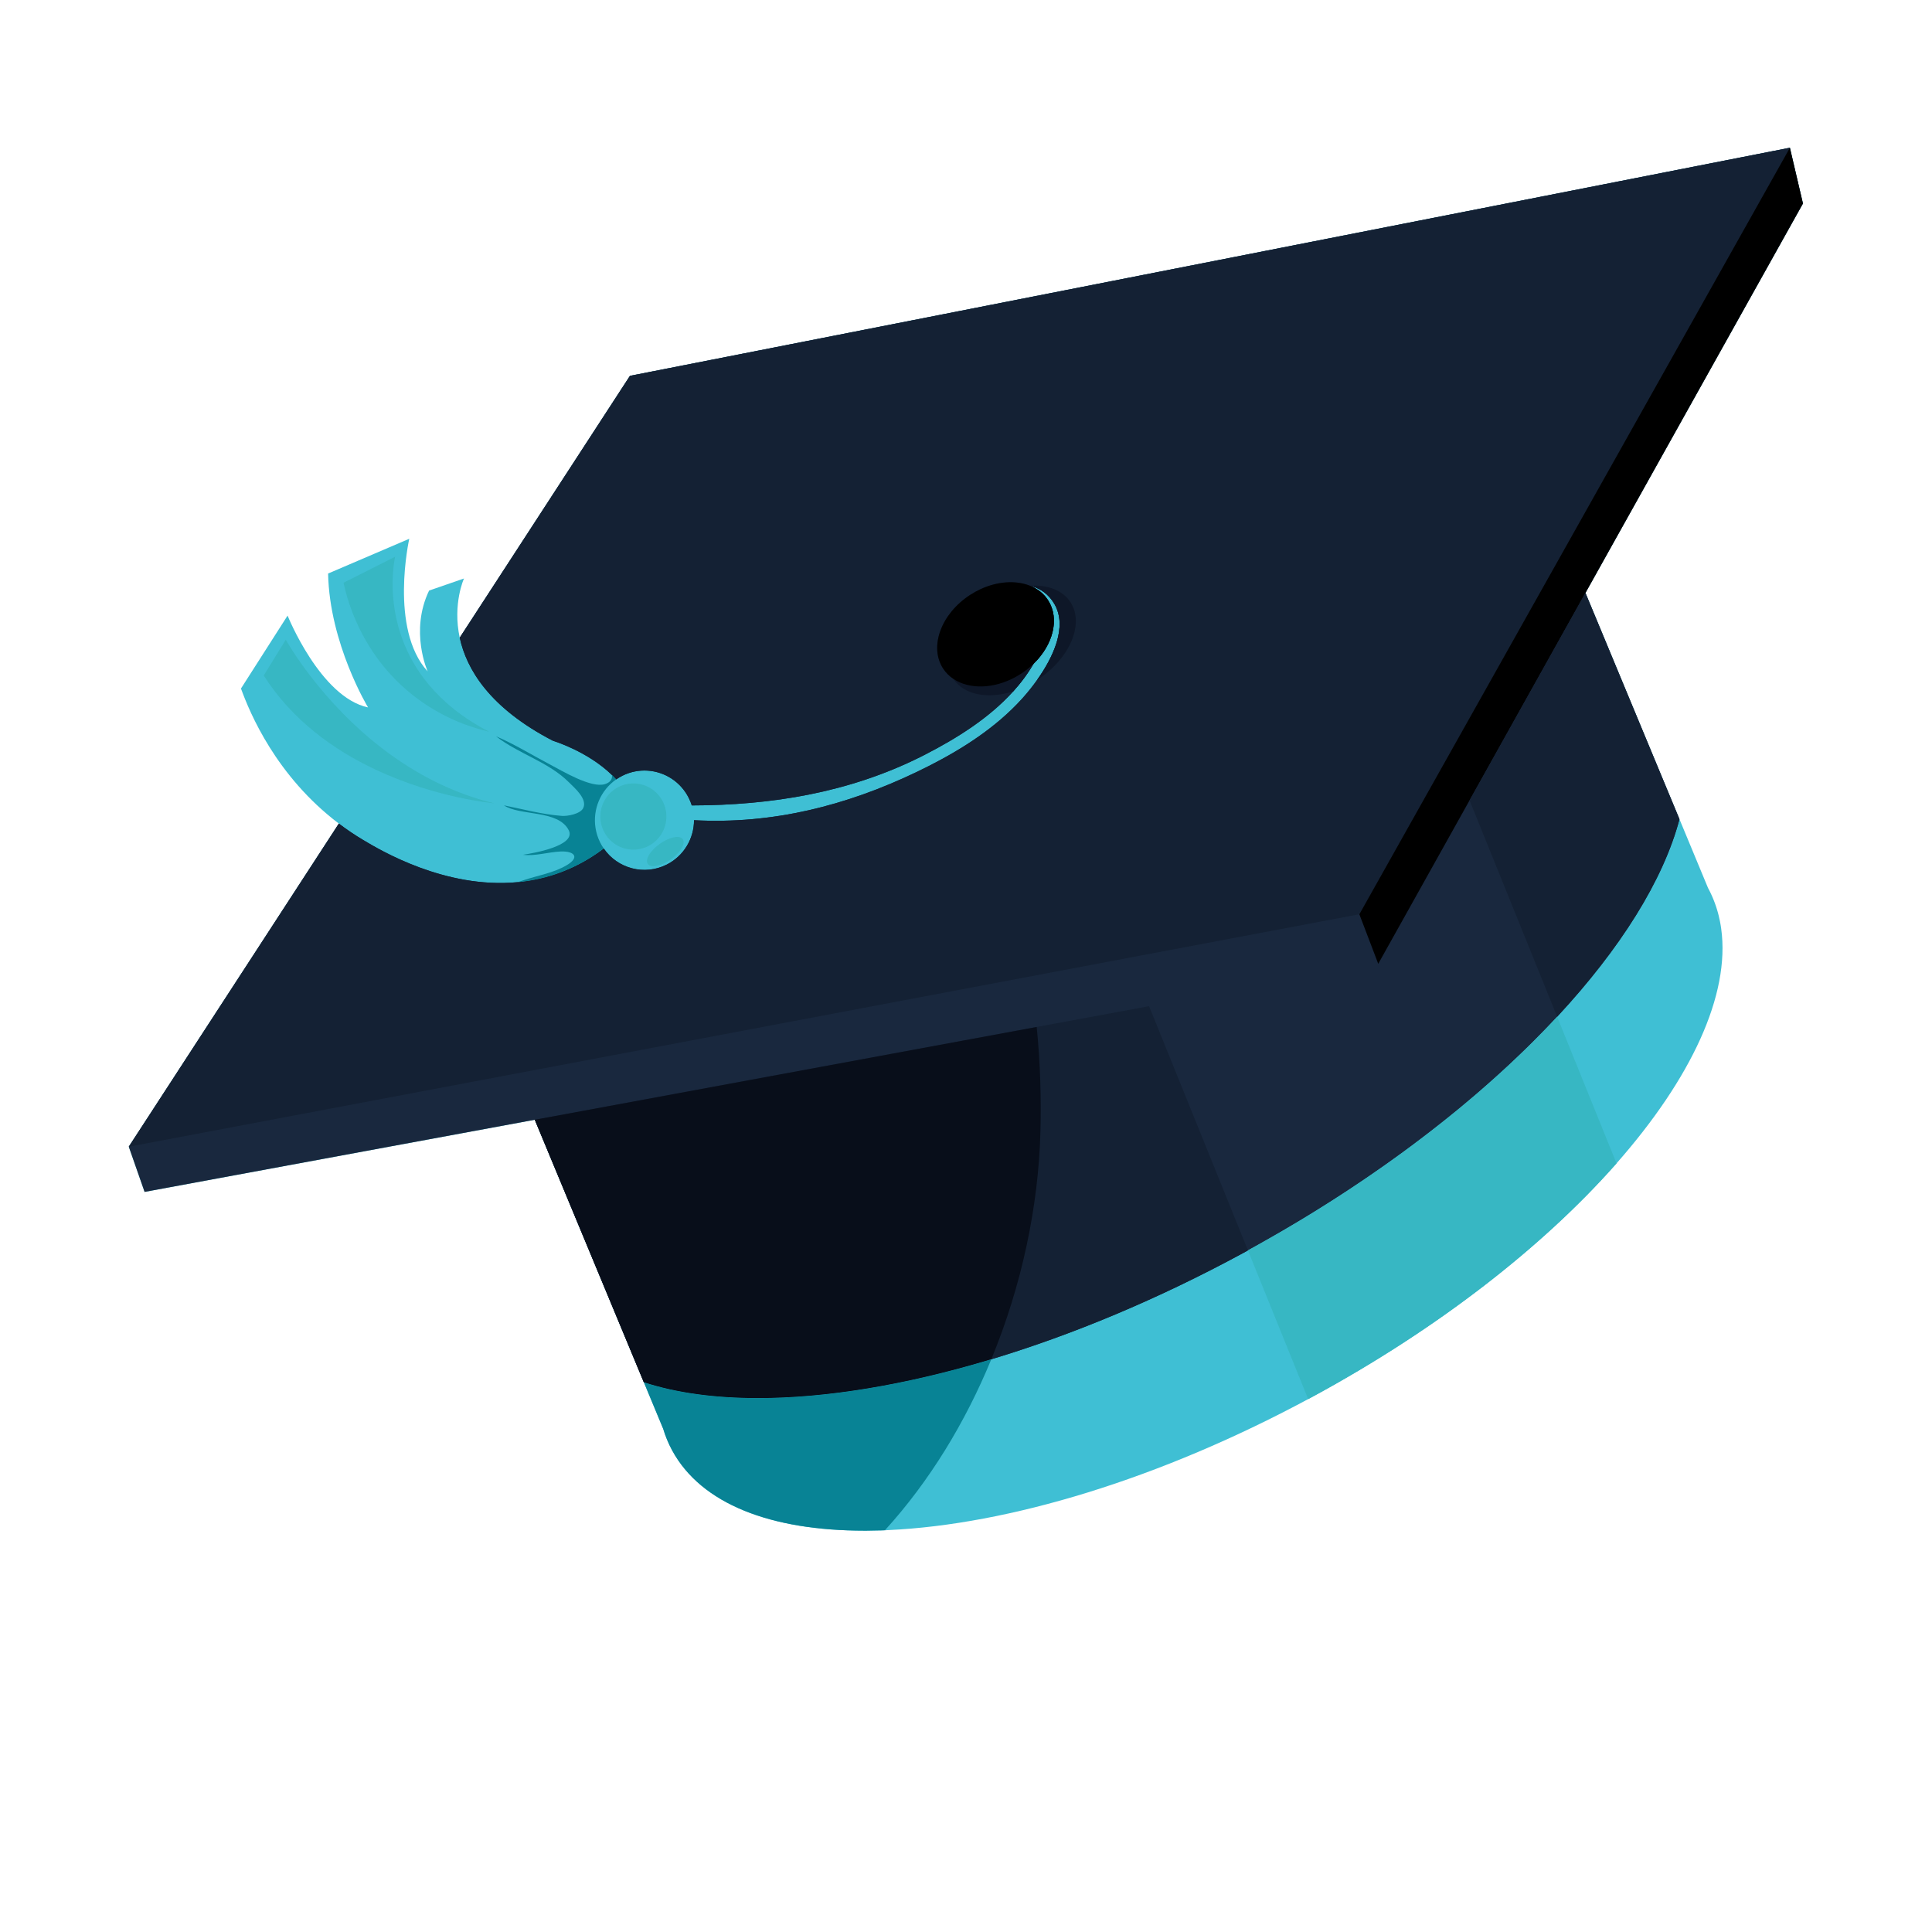 <svg width="343" height="343" viewBox="0 0 343 343" fill="none" xmlns="http://www.w3.org/2000/svg">
<path d="M305.575 164.884C305.575 164.877 305.573 164.87 305.573 164.863C305.558 164.76 305.543 164.658 305.527 164.556L305.523 164.525C305.507 164.427 305.492 164.33 305.475 164.233C305.473 164.219 305.471 164.205 305.468 164.191C305.452 164.094 305.435 163.997 305.417 163.9C305.415 163.889 305.413 163.878 305.411 163.867C305.392 163.763 305.372 163.659 305.351 163.555C305.351 163.552 305.35 163.55 305.35 163.548C305.284 163.22 305.212 162.895 305.132 162.573C305.132 162.572 305.132 162.57 305.131 162.569C305.107 162.469 305.081 162.369 305.055 162.27C305.049 162.247 305.042 162.224 305.036 162.2C305.015 162.121 304.994 162.042 304.972 161.963C304.964 161.935 304.957 161.908 304.949 161.881C304.928 161.806 304.906 161.732 304.884 161.657C304.875 161.626 304.866 161.596 304.857 161.565C304.836 161.494 304.814 161.423 304.792 161.352C304.782 161.32 304.772 161.288 304.762 161.257C304.74 161.185 304.717 161.114 304.694 161.043C304.684 161.014 304.674 160.985 304.665 160.955C304.639 160.878 304.613 160.802 304.587 160.725C304.578 160.701 304.571 160.678 304.562 160.654C304.53 160.561 304.497 160.468 304.463 160.375C304.46 160.369 304.458 160.362 304.456 160.356C304.419 160.255 304.382 160.155 304.343 160.056C304.336 160.036 304.328 160.017 304.32 159.997C304.29 159.919 304.26 159.841 304.229 159.763C304.215 159.73 304.202 159.697 304.188 159.664C304.162 159.601 304.136 159.537 304.11 159.474C304.094 159.436 304.077 159.397 304.061 159.358C304.036 159.3 304.011 159.243 303.986 159.185C303.969 159.146 303.952 159.107 303.934 159.068C303.909 159.01 303.883 158.953 303.857 158.895C303.839 158.855 303.82 158.816 303.802 158.776C303.776 158.72 303.75 158.665 303.724 158.609C303.706 158.57 303.687 158.531 303.669 158.492C303.64 158.433 303.611 158.374 303.582 158.315C303.564 158.28 303.547 158.244 303.53 158.209C303.499 158.148 303.467 158.086 303.436 158.025C303.419 157.992 303.402 157.959 303.385 157.926C303.337 157.833 303.288 157.741 303.238 157.649L298.167 145.438C298.167 145.439 298.166 145.44 298.166 145.441L281.472 105.258L320.087 36.129L317.769 26.23L111.841 66.725L81.617 113.212C80.323 107.197 82.374 102.704 82.374 102.704L76.179 104.847C72.7 112.086 75.925 119.202 75.925 119.202C69.062 111.661 72.659 95.653 72.659 95.653L58.25 101.823C58.499 114.312 65.341 125.593 65.341 125.593C56.854 123.769 51.056 109.291 51.056 109.291C48.297 113.605 45.541 117.924 42.782 122.239C44.362 126.594 49.022 137.788 60.158 146.218L22.865 203.579L25.672 211.606L94.947 198.797L113.045 242.364L117.739 253.666C118.134 254.98 118.655 256.24 119.301 257.446C124.498 267.066 136.93 271.745 153.464 271.745C153.608 271.745 153.752 271.745 153.897 271.744C154.68 271.74 155.472 271.726 156.273 271.701C156.312 271.701 156.351 271.7 156.39 271.7C156.453 271.698 156.517 271.695 156.581 271.693C156.754 271.686 156.931 271.68 157.108 271.673C157.278 271.666 157.448 271.658 157.618 271.651L157.664 271.649C157.704 271.647 157.744 271.645 157.784 271.643C178.925 270.665 205.848 262.661 232.756 248.119C232.864 248.061 232.973 248.003 233.082 247.943C255.345 235.869 273.882 221.316 286.672 206.901C286.673 206.9 286.674 206.899 286.674 206.899C286.78 206.779 286.886 206.659 286.992 206.54L286.991 206.539C300.243 191.492 307.207 176.617 305.575 164.884Z" fill="#3FBFD4"/>
<path d="M320.086 36.129L317.768 26.23L111.841 66.725L81.617 113.212C82.819 118.794 86.903 125.689 98.184 131.52C98.184 131.52 104.245 133.328 108.642 137.588C108.902 137.84 109.156 138.101 109.403 138.37C109.737 138.139 110.09 137.927 110.463 137.739C111.912 137.008 113.466 136.717 114.976 136.815C114.977 136.815 114.979 136.815 114.98 136.816C117.99 137.012 120.821 138.757 122.274 141.654C122.494 142.092 122.673 142.539 122.815 142.992C136.946 142.971 150.705 140.724 163.403 134.393C163.677 134.257 163.951 134.119 164.223 133.979C169.841 131.089 175.585 127.517 179.893 122.739C180.238 122.355 180.575 121.964 180.901 121.565C181.636 120.667 182.32 119.728 182.943 118.745C183.121 118.465 183.309 118.16 183.501 117.832C186.982 114.446 188.16 109.804 186.061 106.56C185.296 105.377 184.184 104.519 182.862 103.991C182.848 103.986 182.835 103.98 182.821 103.975C182.841 103.98 182.862 103.985 182.882 103.99C184.644 104.431 186.182 105.455 187.218 107.256C189.534 111.281 186.991 116.685 184.118 120.726C183.327 121.838 182.511 122.847 181.764 123.696C181.625 123.854 181.488 124.006 181.355 124.153C176.833 129.113 171.052 132.851 165.086 135.898C164.294 136.302 163.499 136.694 162.703 137.075C150.24 143.045 137.107 146.362 123.215 145.617C123.212 148.842 121.439 151.948 118.369 153.496C114.401 155.497 109.641 154.203 107.185 150.64C105.479 151.936 103.485 153.177 101.18 154.202C100.758 154.389 100.336 154.564 99.913 154.729C97.227 155.775 94.535 156.368 91.899 156.617C79.044 157.841 67.523 150.949 64.485 149.136C62.944 148.215 61.504 147.237 60.158 146.218L22.864 203.579L25.671 211.606L94.947 198.797L113.044 242.364L114.31 245.405C120.064 247.286 126.912 248.213 134.56 248.213C135.307 248.213 136.061 248.204 136.823 248.186C137.121 248.18 137.424 248.166 137.724 248.156C138.191 248.141 138.657 248.128 139.13 248.107C139.501 248.09 139.879 248.065 140.253 248.045C140.661 248.022 141.065 248.002 141.476 247.975C141.894 247.948 142.318 247.912 142.74 247.879C143.114 247.85 143.485 247.824 143.862 247.791C144.314 247.752 144.772 247.705 145.228 247.66C145.581 247.625 145.931 247.593 146.286 247.556C146.759 247.505 147.239 247.447 147.716 247.39C148.062 247.349 148.406 247.311 148.754 247.267C149.237 247.206 149.725 247.138 150.213 247.071C150.562 247.023 150.91 246.977 151.261 246.926C151.748 246.856 152.239 246.778 152.729 246.702C153.089 246.646 153.448 246.592 153.81 246.533C154.292 246.454 154.779 246.369 155.266 246.285C155.643 246.219 156.02 246.155 156.4 246.086C156.87 246.001 157.344 245.91 157.818 245.82C158.223 245.742 158.627 245.666 159.034 245.585C159.482 245.496 159.932 245.402 160.383 245.308C160.826 245.216 161.269 245.124 161.716 245.028C162.129 244.939 162.545 244.845 162.961 244.752C163.454 244.641 163.948 244.53 164.443 244.414C164.814 244.328 165.186 244.238 165.558 244.149C166.112 244.016 166.666 243.881 167.222 243.742C167.538 243.663 167.856 243.581 168.173 243.5C168.798 243.34 169.423 243.178 170.052 243.009C170.302 242.943 170.552 242.875 170.803 242.806C171.512 242.613 172.223 242.417 172.937 242.214C173.109 242.166 173.28 242.116 173.452 242.067C174.262 241.834 175.076 241.596 175.892 241.35C175.926 241.34 175.96 241.33 175.994 241.32C190.322 237.003 205.526 230.692 220.721 222.45C221.001 222.298 221.279 222.144 221.555 221.989C221.753 221.879 221.951 221.768 222.151 221.659C222.871 221.262 223.583 220.86 224.296 220.459C225.32 219.883 226.336 219.301 227.345 218.715C227.503 218.624 227.659 218.532 227.817 218.44C228.794 217.87 229.766 217.298 230.727 216.719C231.501 216.254 232.271 215.787 233.035 215.316C233.975 214.738 234.902 214.153 235.826 213.567C236.084 213.403 236.344 213.241 236.601 213.076C237.465 212.524 238.321 211.968 239.171 211.41C239.463 211.217 239.757 211.024 240.048 210.831C240.89 210.272 241.728 209.711 242.556 209.147C242.809 208.974 243.06 208.801 243.312 208.628C244.187 208.027 245.059 207.425 245.918 206.818C246.445 206.445 246.966 206.07 247.487 205.695C248.105 205.251 248.723 204.808 249.332 204.361C249.873 203.964 250.405 203.563 250.94 203.164C251.809 202.514 252.668 201.862 253.518 201.207C253.67 201.09 253.823 200.972 253.974 200.854C254.765 200.242 255.552 199.629 256.325 199.013C257.199 198.316 258.068 197.618 258.919 196.917C259.322 196.585 259.713 196.251 260.111 195.918C260.748 195.386 261.388 194.854 262.011 194.319C262.423 193.966 262.824 193.611 263.23 193.257C263.684 192.862 264.137 192.465 264.584 192.069C265.113 191.598 265.637 191.127 266.156 190.656C266.742 190.123 267.327 189.591 267.9 189.057C268.602 188.403 269.286 187.748 269.968 187.093C270.21 186.86 270.457 186.628 270.696 186.395C271.033 186.067 271.365 185.739 271.696 185.411C271.9 185.21 272.098 185.008 272.299 184.807C272.974 184.133 273.643 183.459 274.296 182.784L274.335 182.743C274.896 182.161 275.45 181.58 275.995 180.998C276.147 180.835 276.299 180.672 276.451 180.509C287.718 168.379 295.308 156.248 298.166 145.442L281.472 105.259L320.086 36.129Z" fill="#19283E"/>
<path d="M111.841 66.725L81.617 113.212C82.819 118.794 86.903 125.689 98.184 131.52C98.184 131.52 104.245 133.328 108.642 137.588C108.902 137.84 109.156 138.101 109.403 138.37C109.737 138.139 110.09 137.927 110.463 137.739C111.912 137.008 113.466 136.717 114.976 136.815C114.977 136.815 114.979 136.816 114.98 136.816C117.99 137.012 120.821 138.757 122.274 141.654C122.494 142.092 122.673 142.539 122.815 142.992C136.946 142.971 150.705 140.724 163.403 134.394C163.677 134.257 163.951 134.119 164.223 133.979C169.841 131.089 175.585 127.517 179.893 122.739C180.238 122.356 180.575 121.964 180.901 121.565C181.636 120.667 182.32 119.728 182.943 118.745C183.121 118.466 183.309 118.16 183.501 117.832C186.982 114.447 188.16 109.804 186.061 106.56C185.296 105.378 184.184 104.519 182.862 103.991C182.848 103.986 182.835 103.98 182.821 103.975C182.841 103.98 182.862 103.985 182.882 103.99C184.644 104.431 186.182 105.455 187.218 107.256C189.534 111.281 186.991 116.685 184.118 120.726C183.327 121.838 182.511 122.847 181.764 123.696C181.625 123.854 181.488 124.007 181.355 124.153C176.833 129.113 171.052 132.851 165.086 135.898C164.294 136.302 163.499 136.694 162.703 137.076C150.24 143.045 137.107 146.362 123.215 145.617C123.212 148.842 121.439 151.948 118.369 153.496C114.401 155.497 109.641 154.203 107.185 150.64C105.479 151.936 103.485 153.177 101.18 154.202C100.758 154.389 100.336 154.564 99.913 154.729C97.227 155.775 94.535 156.368 91.899 156.617C79.044 157.841 67.523 150.949 64.485 149.136C62.944 148.215 61.504 147.237 60.158 146.218L22.864 203.579L91.438 190.626L182.828 173.364L200.518 170.022L241.334 162.313L257.463 133.596L278.032 96.977L317.768 26.23L111.841 66.725Z" fill="#142134"/>
<path d="M186.061 106.56C185.296 105.377 184.184 104.518 182.862 103.991C182.848 103.985 182.835 103.98 182.821 103.974C180.33 102.996 177.102 103.19 174.04 104.616C173.424 104.903 172.815 105.239 172.219 105.626C167.074 108.972 164.929 114.816 167.428 118.678C167.911 119.424 168.533 120.041 169.257 120.528C171.168 123.412 175.443 124.16 179.893 122.739C180.238 122.355 180.575 121.964 180.901 121.565C181.636 120.667 182.32 119.728 182.943 118.745C183.121 118.465 183.309 118.159 183.501 117.832C186.982 114.446 188.16 109.804 186.061 106.56Z" fill="#0E1728"/>
<path d="M257.463 133.596L241.334 162.313L244.687 171.111L260.9 142.087L281.472 105.258L320.086 36.129L317.768 26.23L278.032 96.977L257.463 133.596Z" fill="black"/>
<path d="M204.004 178.633L184.052 182.322L94.946 198.797L113.044 242.364L114.31 245.405C120.064 247.286 126.912 248.213 134.56 248.213C135.307 248.213 136.061 248.204 136.823 248.186C137.12 248.179 137.424 248.165 137.724 248.156C138.191 248.141 138.657 248.128 139.13 248.107C139.501 248.09 139.879 248.065 140.253 248.045C140.66 248.022 141.065 248.002 141.476 247.975C141.894 247.947 142.318 247.911 142.74 247.879C143.113 247.85 143.485 247.824 143.862 247.791C144.314 247.752 144.772 247.704 145.228 247.66C145.581 247.625 145.931 247.593 146.285 247.555C146.759 247.505 147.238 247.447 147.716 247.39C148.062 247.349 148.406 247.311 148.754 247.267C149.237 247.206 149.725 247.138 150.212 247.071C150.562 247.023 150.91 246.977 151.261 246.926C151.748 246.856 152.239 246.778 152.729 246.702C153.089 246.646 153.448 246.592 153.81 246.533C154.292 246.454 154.779 246.369 155.266 246.284C155.643 246.219 156.02 246.155 156.4 246.086C156.87 246.001 157.344 245.91 157.818 245.819C158.223 245.742 158.627 245.666 159.034 245.585C159.481 245.496 159.932 245.402 160.382 245.308C160.826 245.216 161.269 245.124 161.715 245.028C162.129 244.939 162.545 244.845 162.961 244.751C163.454 244.641 163.947 244.53 164.443 244.414C164.814 244.328 165.186 244.238 165.558 244.148C166.112 244.015 166.665 243.881 167.222 243.742C167.538 243.663 167.856 243.581 168.173 243.5C168.798 243.34 169.423 243.178 170.052 243.009C170.302 242.943 170.552 242.874 170.803 242.806C171.512 242.613 172.223 242.417 172.937 242.214C173.108 242.165 173.28 242.116 173.452 242.067C174.262 241.834 175.075 241.596 175.892 241.35C175.926 241.34 175.96 241.329 175.994 241.319C190.322 237.003 205.526 230.692 220.721 222.45C221.001 222.298 221.278 222.144 221.555 221.989L204.004 178.633Z" fill="#142134"/>
<path d="M134.56 248.213C135.307 248.213 136.061 248.204 136.823 248.186C137.12 248.179 137.424 248.165 137.724 248.156C138.191 248.141 138.657 248.128 139.13 248.107C139.501 248.09 139.879 248.065 140.253 248.044C140.66 248.022 141.065 248.002 141.476 247.975C141.894 247.947 142.318 247.911 142.74 247.879C143.113 247.85 143.485 247.824 143.862 247.791C144.314 247.752 144.772 247.704 145.228 247.66C145.581 247.625 145.931 247.593 146.285 247.555C146.759 247.505 147.238 247.447 147.716 247.39C148.062 247.349 148.406 247.311 148.754 247.267C149.237 247.206 149.725 247.138 150.212 247.071C150.562 247.023 150.91 246.977 151.261 246.926C151.748 246.856 152.239 246.778 152.729 246.702C153.089 246.646 153.448 246.592 153.81 246.533C154.292 246.454 154.779 246.369 155.266 246.284C155.643 246.219 156.02 246.155 156.4 246.086C156.87 246.001 157.344 245.91 157.818 245.819C158.223 245.742 158.627 245.666 159.034 245.585C159.481 245.496 159.932 245.402 160.382 245.308C160.826 245.216 161.269 245.124 161.715 245.028C162.129 244.939 162.545 244.845 162.961 244.751C163.454 244.641 163.947 244.53 164.443 244.414C164.814 244.328 165.186 244.238 165.558 244.148C166.112 244.015 166.665 243.881 167.222 243.742C167.538 243.663 167.856 243.581 168.173 243.5C168.798 243.34 169.423 243.178 170.052 243.009C170.302 242.943 170.552 242.874 170.803 242.806C171.512 242.613 172.223 242.417 172.937 242.214C173.108 242.165 173.28 242.116 173.452 242.067C174.262 241.834 175.075 241.596 175.892 241.35C175.926 241.34 175.96 241.329 175.994 241.319C181.397 228.217 184.386 214.144 184.718 200.772C184.864 194.995 184.695 188.712 184.052 182.323L94.946 198.798L113.044 242.364L114.31 245.406C120.064 247.286 126.912 248.213 134.56 248.213Z" fill="#080E1A"/>
<path d="M276.451 180.508C287.718 168.377 295.308 156.247 298.166 145.44L281.472 105.258L260.9 142.087L276.451 180.508Z" fill="#142134"/>
<path d="M187.218 107.256C189.534 111.281 186.991 116.685 184.118 120.726C184.134 120.715 184.15 120.705 184.166 120.695C189.92 116.953 192.558 110.789 190.059 106.926C188.669 104.778 185.982 103.796 182.882 103.99C184.644 104.431 186.182 105.455 187.218 107.256Z" fill="#0E1728"/>
<path d="M107.418 139.204C104.965 139.996 99.765 136.838 97.67 135.739C94.473 134.067 91.4 132.139 88.07 130.725C92.071 133.847 97.383 135.254 101.02 138.904C101.997 139.881 104.358 141.871 103.529 143.49C103.007 144.51 100.755 144.928 99.743 144.851C96.297 144.592 92.862 143.665 89.464 142.977C92.266 144.887 99.102 143.727 100.966 147.388C102.378 150.158 94.623 151.492 92.849 151.751C94.982 152.034 97.363 151.262 99.544 151.171C100.808 151.117 101.699 151.399 101.914 151.883C102.102 152.306 101.777 152.883 100.74 153.527C100.698 153.553 100.656 153.579 100.612 153.605C98.273 154.993 95.441 155.423 92.893 156.286C92.561 156.399 92.229 156.511 91.899 156.617C94.535 156.368 97.227 155.775 99.913 154.729C100.336 154.564 100.758 154.389 101.18 154.202C103.485 153.177 105.479 151.936 107.185 150.64C106.955 150.306 106.745 149.953 106.558 149.581C106.134 148.736 105.859 147.856 105.722 146.97C105.722 146.97 105.722 146.969 105.722 146.969C105.213 143.681 106.606 140.31 109.403 138.37C109.156 138.101 108.902 137.84 108.642 137.588C108.733 138.304 108.396 138.886 107.418 139.204Z" fill="#088395"/>
<path d="M106.649 145.851C106.649 145.851 106.649 145.852 106.649 145.853C106.74 146.448 106.924 147.04 107.208 147.607C107.575 148.336 108.071 148.956 108.656 149.452C110.397 150.929 112.917 151.309 115.083 150.217C117.976 148.758 119.142 145.223 117.686 142.323C116.704 140.365 114.779 139.197 112.742 139.092C112.741 139.092 112.739 139.092 112.738 139.092C111.937 139.051 111.12 139.175 110.335 139.48C110.159 139.549 109.984 139.626 109.812 139.713C107.485 140.886 106.276 143.402 106.649 145.851Z" fill="#37B7C3"/>
<path d="M115.008 153.386C115.545 154.15 117.373 153.784 119.091 152.57C120.808 151.355 121.765 149.752 121.228 148.989C120.691 148.225 118.863 148.591 117.146 149.805C115.428 151.02 114.471 152.623 115.008 153.386Z" fill="#37B7C3"/>
<path d="M72.178 122.495C72.925 123.14 73.677 123.731 74.426 124.273C79.305 127.807 84.079 129.267 86.84 129.909C82.124 127.464 78.676 124.591 76.165 121.598C67.257 110.978 70.154 98.836 70.154 98.836L60.986 103.46C61.666 106.599 64.021 115.455 72.178 122.495Z" fill="#37B7C3"/>
<path d="M68.515 133.364C56.794 124.596 50.738 113.564 50.738 113.564L46.82 119.928C51.911 127.931 59.329 133.148 66.455 136.532C77.447 141.753 87.745 142.615 87.745 142.615C80.211 140.798 73.79 137.31 68.515 133.364Z" fill="#37B7C3"/>
<path d="M180.337 120.171C180.651 119.998 180.962 119.811 181.269 119.611C182.092 119.076 182.838 118.477 183.501 117.832C186.982 114.446 188.16 109.804 186.061 106.56C185.296 105.377 184.184 104.518 182.862 103.991C182.848 103.985 182.835 103.98 182.821 103.974C180.33 102.996 177.102 103.19 174.04 104.616C173.424 104.903 172.815 105.239 172.219 105.626C167.074 108.972 164.929 114.816 167.428 118.678C167.911 119.424 168.533 120.041 169.257 120.528C172.06 122.41 176.412 122.335 180.337 120.171Z" fill="black"/>
<path d="M157.544 271.651C157.401 271.656 157.259 271.661 157.117 271.664C165.051 262.953 171.398 252.487 175.993 241.32C160.842 245.891 146.686 248.213 134.56 248.213C126.912 248.213 120.063 247.286 114.31 245.405L117.739 253.666C118.133 254.98 118.654 256.24 119.3 257.446C124.498 267.065 136.929 271.745 153.464 271.745C153.608 271.745 153.752 271.744 153.896 271.744C154.482 271.741 155.074 271.731 155.672 271.709C155.875 271.709 156.072 271.703 156.273 271.701C156.312 271.7 156.351 271.7 156.39 271.7C156.452 271.698 156.516 271.695 156.58 271.693C156.754 271.686 156.931 271.68 157.108 271.673C157.277 271.666 157.447 271.658 157.618 271.65L157.664 271.648C157.704 271.647 157.744 271.645 157.784 271.643C157.863 271.639 157.943 271.635 158.023 271.631C157.864 271.639 157.704 271.645 157.544 271.651Z" fill="#088395"/>
<path d="M276.454 180.515C262.9 195.111 244.005 209.707 221.556 221.991L232.243 248.384L232.247 248.393C232.416 248.3 232.586 248.21 232.756 248.119C232.864 248.061 232.973 248.003 233.081 247.943C255.344 235.869 273.882 221.316 286.672 206.901C286.673 206.9 286.673 206.899 286.674 206.898C286.78 206.779 286.886 206.659 286.992 206.539L286.991 206.538L286.99 206.535L276.454 180.515Z" fill="#37B7C3"/>
</svg>
